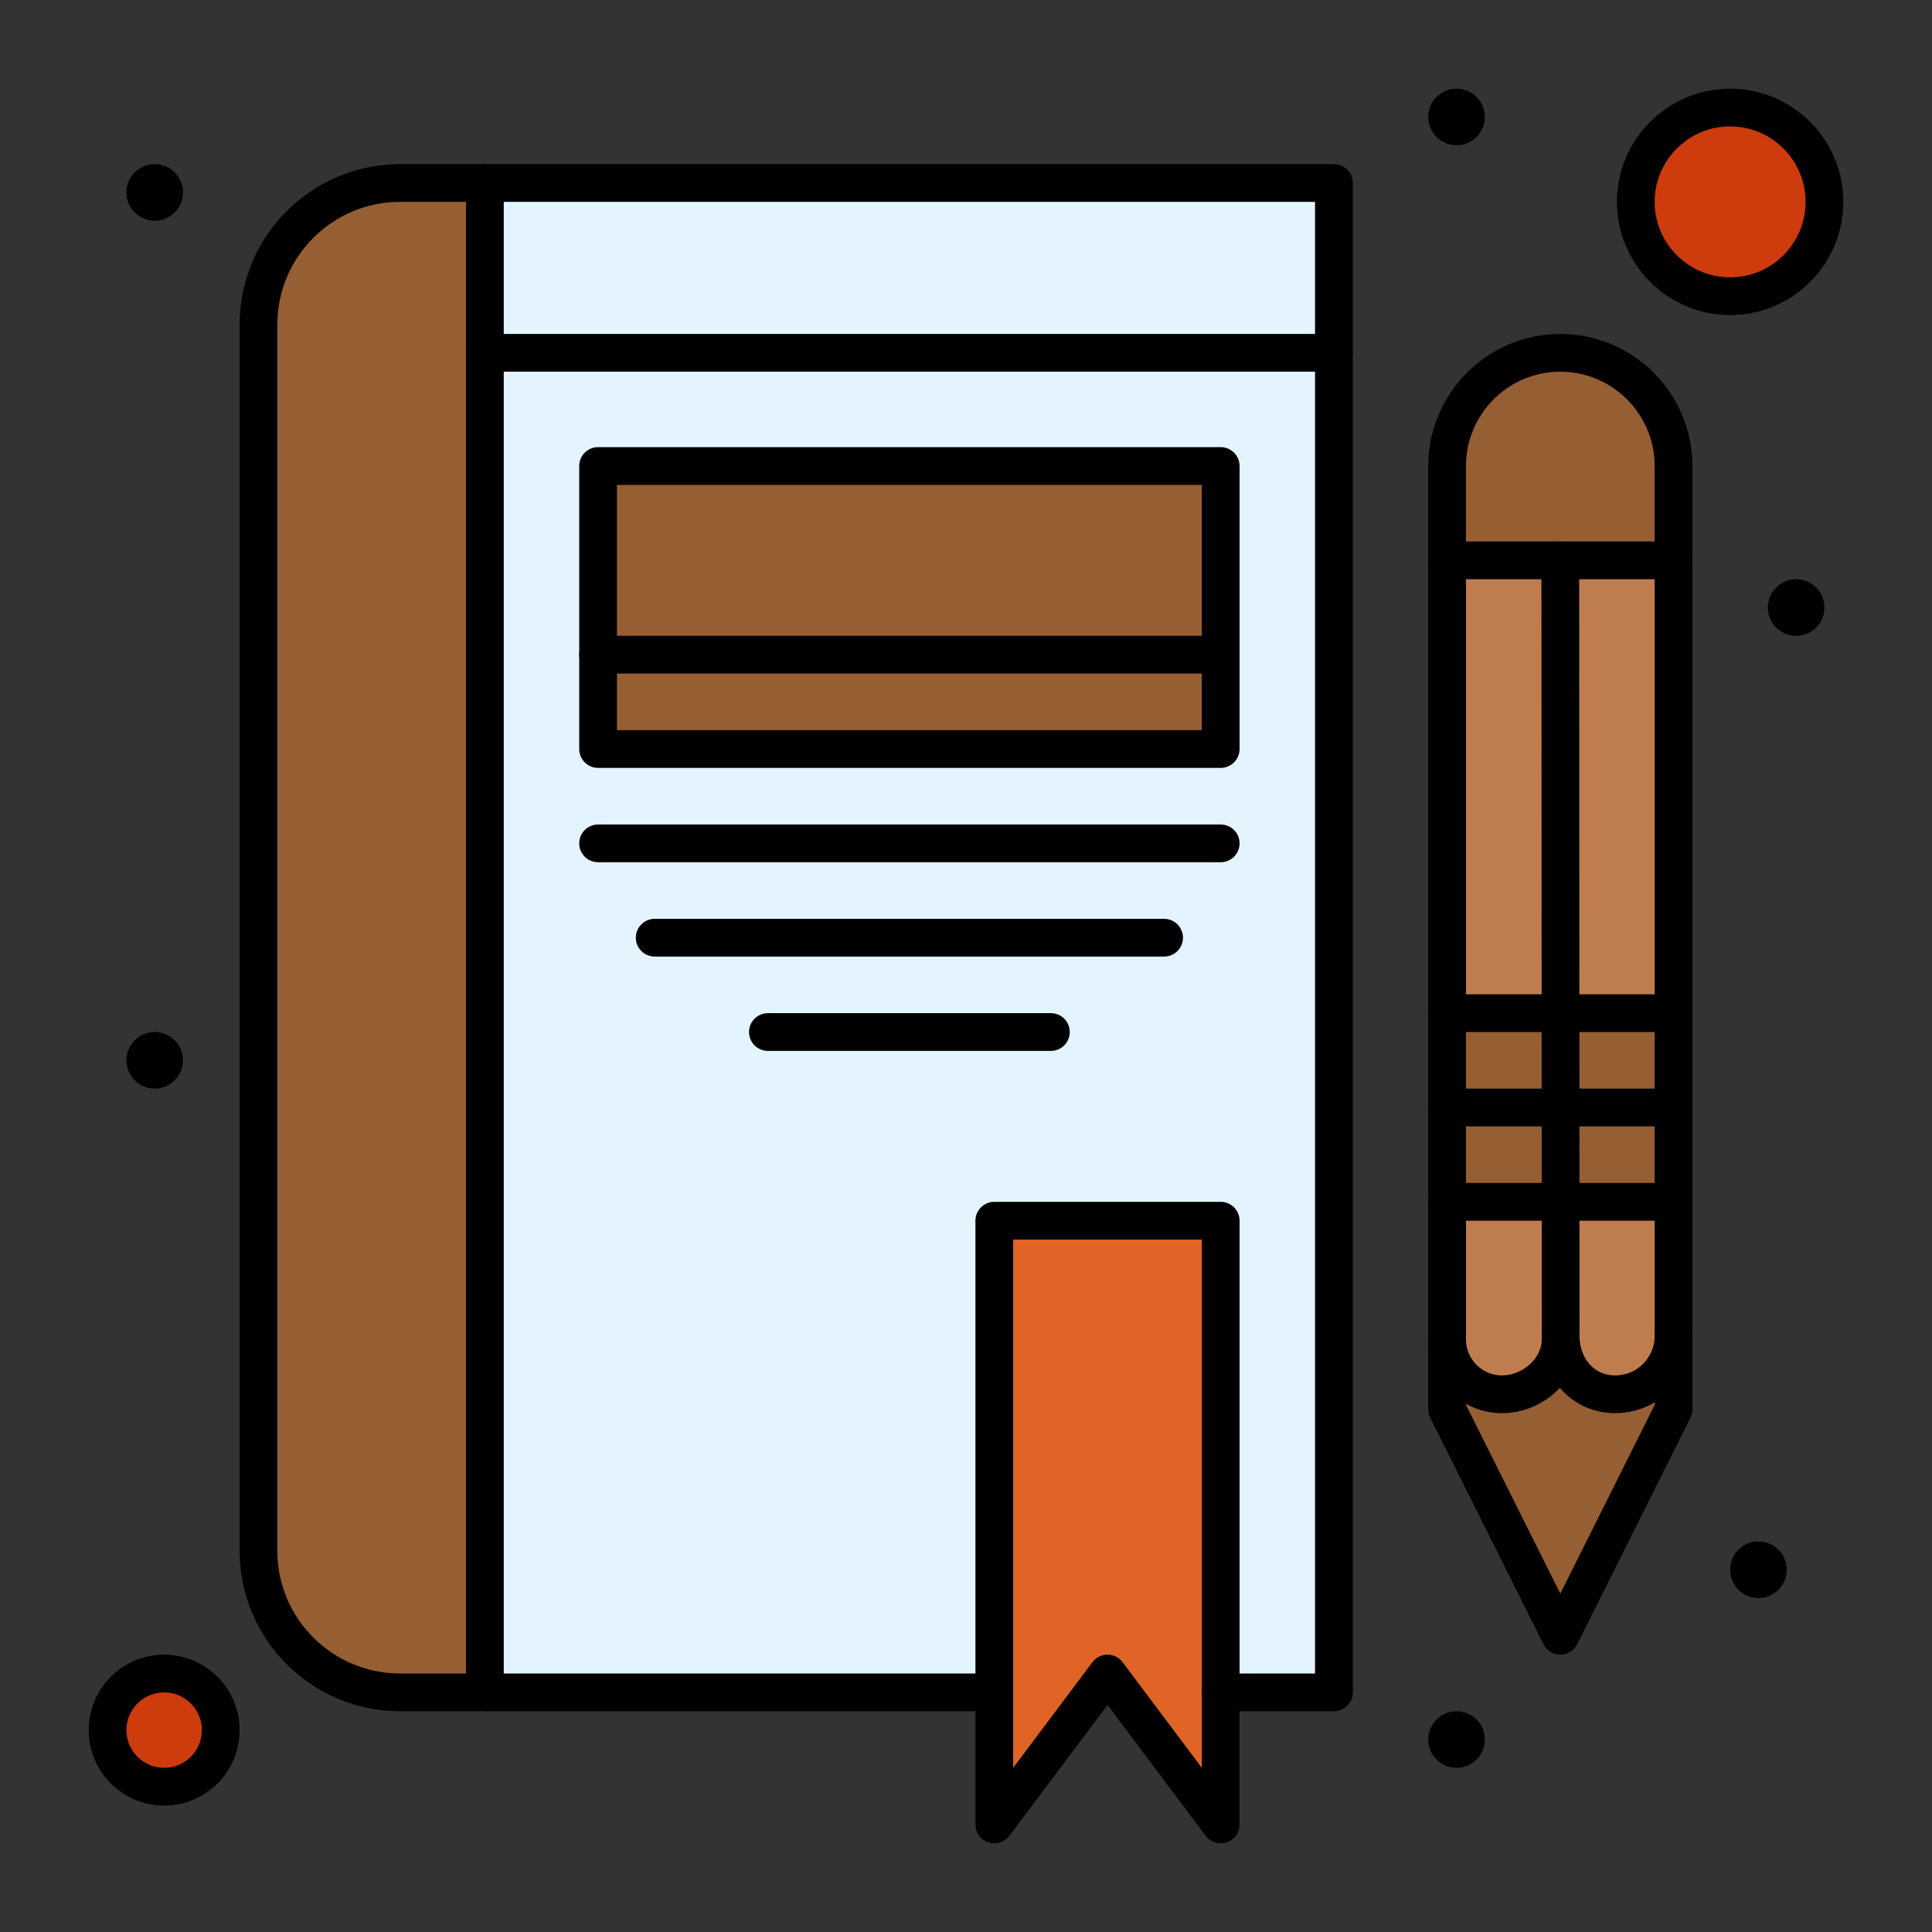 <?xml version="1.0" encoding="iso-8859-1"?>
<!-- Generator: Adobe Illustrator 24.3.0, SVG Export Plug-In . SVG Version: 6.00 Build 0)  -->
<svg version="1.1" xmlns="http://www.w3.org/2000/svg" xmlns:xlink="http://www.w3.org/1999/xlink" x="0px" y="0px"
	 viewBox="0 0 512 512" style="enable-background:new 0 0 512 512;" xml:space="preserve">
<rect x="0" y="0" width="512" height="512" fill="#333333" stroke="none"/>
<g id="_x33_19_x2C__Book_x2C__Story_x2C__Writing_x2C_">
	<g>
		<g>
			<g id="XMLID_25472_">
				<g>
					<g>
						<path style="fill:#965E33;" d="M443.5,123.499v25h-30h-30v-25c0-16.57,13.43-30,30-30S443.5,106.929,443.5,123.499z"/>
					</g>
					<g>
						<polygon style="fill:#965E33;" points="443.5,268.499 443.5,293.499 413.56,293.499 413.55,268.499 						"/>
					</g>
					<g>
						<polygon style="fill:#965E33;" points="443.5,293.499 443.5,318.499 413.57,318.499 413.56,293.499 						"/>
					</g>
					<g>
						<polygon style="fill:#965E33;" points="413.56,293.499 413.57,318.499 383.5,318.499 383.5,293.499 						"/>
					</g>
					<g>
						<polygon style="fill:#965E33;" points="413.55,268.499 413.56,293.499 383.5,293.499 383.5,268.499 						"/>
					</g>
					<g>
						<path style="fill:#965E33;" d="M443.5,354.049v19.45l-30,60l-30-60v-18.54c0,4.021,1.63,7.65,4.26,10.28
							c2.63,2.63,6.26,4.26,10.28,4.26c8,0,15.5-6.46,15.55-14.46v-0.98c0,8.52,5.93,15.44,14.46,15.44
							c4.271,0,8.13-1.73,10.92-4.53C441.77,362.179,443.5,358.32,443.5,354.049z"/>
					</g>
					<g>
						<path style="fill:#BF7D4F;" d="M443.5,318.499v35.55c0,4.27-1.73,8.13-4.53,10.92c-2.79,2.8-6.649,4.53-10.92,4.53
							c-8.53,0-14.46-6.92-14.46-15.44c0-0.04,0-0.069,0-0.109l-0.02-35.45H443.5z"/>
					</g>
					<g>
						<path style="fill:#BF7D4F;" d="M413.59,354.059v0.98c-0.05,8-7.55,14.46-15.55,14.46c-4.021,0-7.65-1.63-10.28-4.26
							c-2.63-2.63-4.26-6.26-4.26-10.28v-36.46h30.07l0.02,35.45C413.59,353.99,413.59,354.019,413.59,354.059z"/>
					</g>
					<g>
						<polygon style="fill:#BF7D4F;" points="443.5,148.499 443.5,268.499 413.55,268.499 413.5,148.499 						"/>
					</g>
					<g>
						<polygon style="fill:#BF7D4F;" points="413.5,148.499 413.55,268.499 383.5,268.499 383.5,148.499 						"/>
					</g>
					<g>
						<circle style="fill:#CE3B0D;" cx="458.5" cy="53.499" r="25"/>
					</g>
					<g>
						<circle style="fill:#CE3B0D;" cx="43.5" cy="458.499" r="15"/>
					</g>
					<g>
						<polygon style="fill:#DF6426;" points="323.5,448.499 323.5,483.499 293.5,443.499 263.5,483.499 263.5,448.499 
							263.5,323.499 323.5,323.499 						"/>
					</g>
					<g>
						<path style="fill:#965E33;" d="M128.5,93.499v355H106c-20.71,0-37.5-16.79-37.5-37.5v-325c0-20.71,16.79-37.5,37.5-37.5h22.5
							V93.499z"/>
					</g>
					<g>
						<rect x="158.5" y="173.499" style="fill:#965E33;" width="165" height="25"/>
					</g>
					<g>
						<rect x="158.5" y="123.499" style="fill:#965E33;" width="165" height="50"/>
					</g>
					<g>
						<rect x="128.5" y="48.499" style="fill:#E4F4FF;" width="225" height="45"/>
					</g>
					<g>
						<path style="fill:#E4F4FF;" d="M353.5,93.499v355h-30v-125h-60v125h-135v-355H353.5z M323.5,198.499v-25v-50h-165v50v25H323.5
							z"/>
					</g>
					<g>
						<circle cx="476" cy="160.999" r="7.5"/>
					</g>
					<g>
						<circle cx="466" cy="415.999" r="7.5"/>
					</g>
					<g>
						<circle cx="386" cy="30.999" r="7.5"/>
					</g>
					<g>
						<circle cx="386" cy="460.999" r="7.5"/>
					</g>
					<g>
						<circle cx="41" cy="50.999" r="7.5"/>
					</g>
					<g>
						<circle cx="41" cy="280.999" r="7.5"/>
					</g>
				</g>
				<g>
					<g>
						<path d="M128.5,453.499c-2.761,0-5-2.238-5-5v-400c0-2.761,2.239-5,5-5s5,2.239,5,5v400
							C133.5,451.261,131.261,453.499,128.5,453.499z"/>
					</g>
					<g>
						<path d="M353.5,98.499h-225c-2.761,0-5-2.239-5-5s2.239-5,5-5h225c2.762,0,5,2.239,5,5S356.262,98.499,353.5,98.499z"/>
					</g>
					<g>
						<path d="M323.5,203.499h-165c-2.761,0-5-2.239-5-5v-75c0-2.761,2.239-5,5-5h165c2.762,0,5,2.239,5,5v75
							C328.5,201.26,326.262,203.499,323.5,203.499z M163.5,193.499h155v-65h-155V193.499z"/>
					</g>
					<g>
						<path d="M323.5,228.499h-165c-2.761,0-5-2.239-5-5s2.239-5,5-5h165c2.762,0,5,2.239,5,5S326.262,228.499,323.5,228.499z"/>
					</g>
					<g>
						<path d="M308.5,253.499h-135c-2.761,0-5-2.238-5-5c0-2.762,2.239-5,5-5h135c2.762,0,5,2.238,5,5
							C313.5,251.261,311.262,253.499,308.5,253.499z"/>
					</g>
					<g>
						<path d="M278.5,278.499h-75c-2.761,0-5-2.238-5-5c0-2.762,2.239-5,5-5h75c2.762,0,5,2.238,5,5
							C283.5,276.261,281.262,278.499,278.5,278.499z"/>
					</g>
					<g>
						<path d="M323.5,178.499h-165c-2.761,0-5-2.239-5-5s2.239-5,5-5h165c2.762,0,5,2.239,5,5S326.262,178.499,323.5,178.499z"/>
					</g>
					<g>
						<path d="M353.5,453.499h-30c-2.762,0-5-2.238-5-5c0-2.762,2.238-5,5-5h25v-390H106c-17.92,0-32.5,14.58-32.5,32.5v325
							c0,17.921,14.58,32.5,32.5,32.5h157.5c2.762,0,5,2.238,5,5c0,2.762-2.238,5-5,5H106c-23.435,0-42.5-19.065-42.5-42.5v-325
							c0-23.435,19.065-42.5,42.5-42.5h247.5c2.762,0,5,2.239,5,5v400C358.5,451.261,356.262,453.499,353.5,453.499z"/>
					</g>
					<g>
						<path d="M398.04,374.499c-5.218,0-10.124-2.033-13.815-5.725c-3.691-3.691-5.725-8.598-5.725-13.815c0-2.762,2.238-5,5-5
							s5,2.238,5,5c0,2.547,0.993,4.942,2.795,6.745c1.803,1.802,4.198,2.795,6.745,2.795c5.49,0,10.519-4.523,10.55-9.491v-0.949
							c0-2.762,2.238-5,5-5c2.762,0,5,2.238,5,5v0.98C418.524,365.602,409.113,374.499,398.04,374.499z"/>
					</g>
					<g>
						<path d="M428.05,374.499c-11.094,0-19.46-8.787-19.46-20.44l-0.09-205.558c-0.001-2.761,2.236-5.001,4.998-5.002
							c0.001,0,0.001,0,0.002,0c2.761,0,4.999,2.237,5,4.998l0.09,205.562c0,5.188,3.249,10.44,9.46,10.44
							c2.792,0,5.412-1.087,7.378-3.06c1.985-1.979,3.072-4.599,3.072-7.391c0-2.762,2.238-5,5-5s5,2.238,5,5
							c0,5.47-2.131,10.605-6.001,14.462C438.655,372.368,433.52,374.499,428.05,374.499z"/>
					</g>
					<g>
						<path d="M413.5,438.499c-1.894,0-3.625-1.07-4.472-2.764l-30-60c-0.348-0.694-0.528-1.46-0.528-2.236v-225
							c0-2.761,2.238-5,5-5s5,2.239,5,5v223.819l25,50l25-50V148.499c0-2.761,2.238-5,5-5s5,2.239,5,5v225
							c0,0.776-0.181,1.542-0.528,2.236l-30,60C417.125,437.429,415.394,438.499,413.5,438.499z"/>
					</g>
					<g>
						<path d="M443.5,153.499h-60c-2.762,0-5-2.239-5-5v-25c0-19.299,15.701-35,35-35s35,15.701,35,35v25
							C448.5,151.26,446.262,153.499,443.5,153.499z M388.5,143.499h50v-20c0-13.785-11.215-25-25-25s-25,11.215-25,25V143.499z"/>
					</g>
					<g>
						<path d="M443.5,323.499h-60c-2.762,0-5-2.238-5-5c0-2.762,2.238-5,5-5h60c2.762,0,5,2.238,5,5
							C448.5,321.261,446.262,323.499,443.5,323.499z"/>
					</g>
					<g>
						<path d="M443.5,298.499h-60c-2.762,0-5-2.238-5-5c0-2.762,2.238-5,5-5h60c2.762,0,5,2.238,5,5
							C448.5,296.261,446.262,298.499,443.5,298.499z"/>
					</g>
					<g>
						<path d="M443.5,273.499h-60c-2.762,0-5-2.238-5-5c0-2.762,2.238-5,5-5h60c2.762,0,5,2.238,5,5
							C448.5,271.261,446.262,273.499,443.5,273.499z"/>
					</g>
					<g>
						<path d="M323.501,488.499c-1.544,0-3.038-0.717-4.001-2l-26-34.667l-26,34.667c-1.292,1.722-3.54,2.427-5.581,1.743
							c-2.042-0.681-3.419-2.591-3.419-4.743v-160c0-2.762,2.238-5,5-5h60c2.762,0,5,2.238,5,5v160c0,2.152-1.377,4.063-3.419,4.743
							C324.561,488.416,324.028,488.499,323.501,488.499z M293.5,438.499c1.574,0,3.056,0.741,4,2l21,28v-140h-50v140l21-28
							C290.444,439.24,291.926,438.499,293.5,438.499z"/>
					</g>
					<g>
						<path d="M458.5,83.499c-16.542,0-30-13.458-30-30s13.458-30,30-30s30,13.458,30,30S475.042,83.499,458.5,83.499z
							 M458.5,33.499c-11.028,0-20,8.972-20,20s8.972,20,20,20s20-8.972,20-20S469.528,33.499,458.5,33.499z"/>
					</g>
					<g>
						<path d="M43.5,478.499c-11.028,0-20-8.972-20-20c0-11.028,8.972-20,20-20s20,8.972,20,20
							C63.5,469.528,54.528,478.499,43.5,478.499z M43.5,448.499c-5.514,0-10,4.486-10,10s4.486,10,10,10s10-4.486,10-10
							S49.014,448.499,43.5,448.499z"/>
					</g>
				</g>
			</g>
		</g>
	</g>
</g>
<g id="Layer_1">
</g>
</svg>
